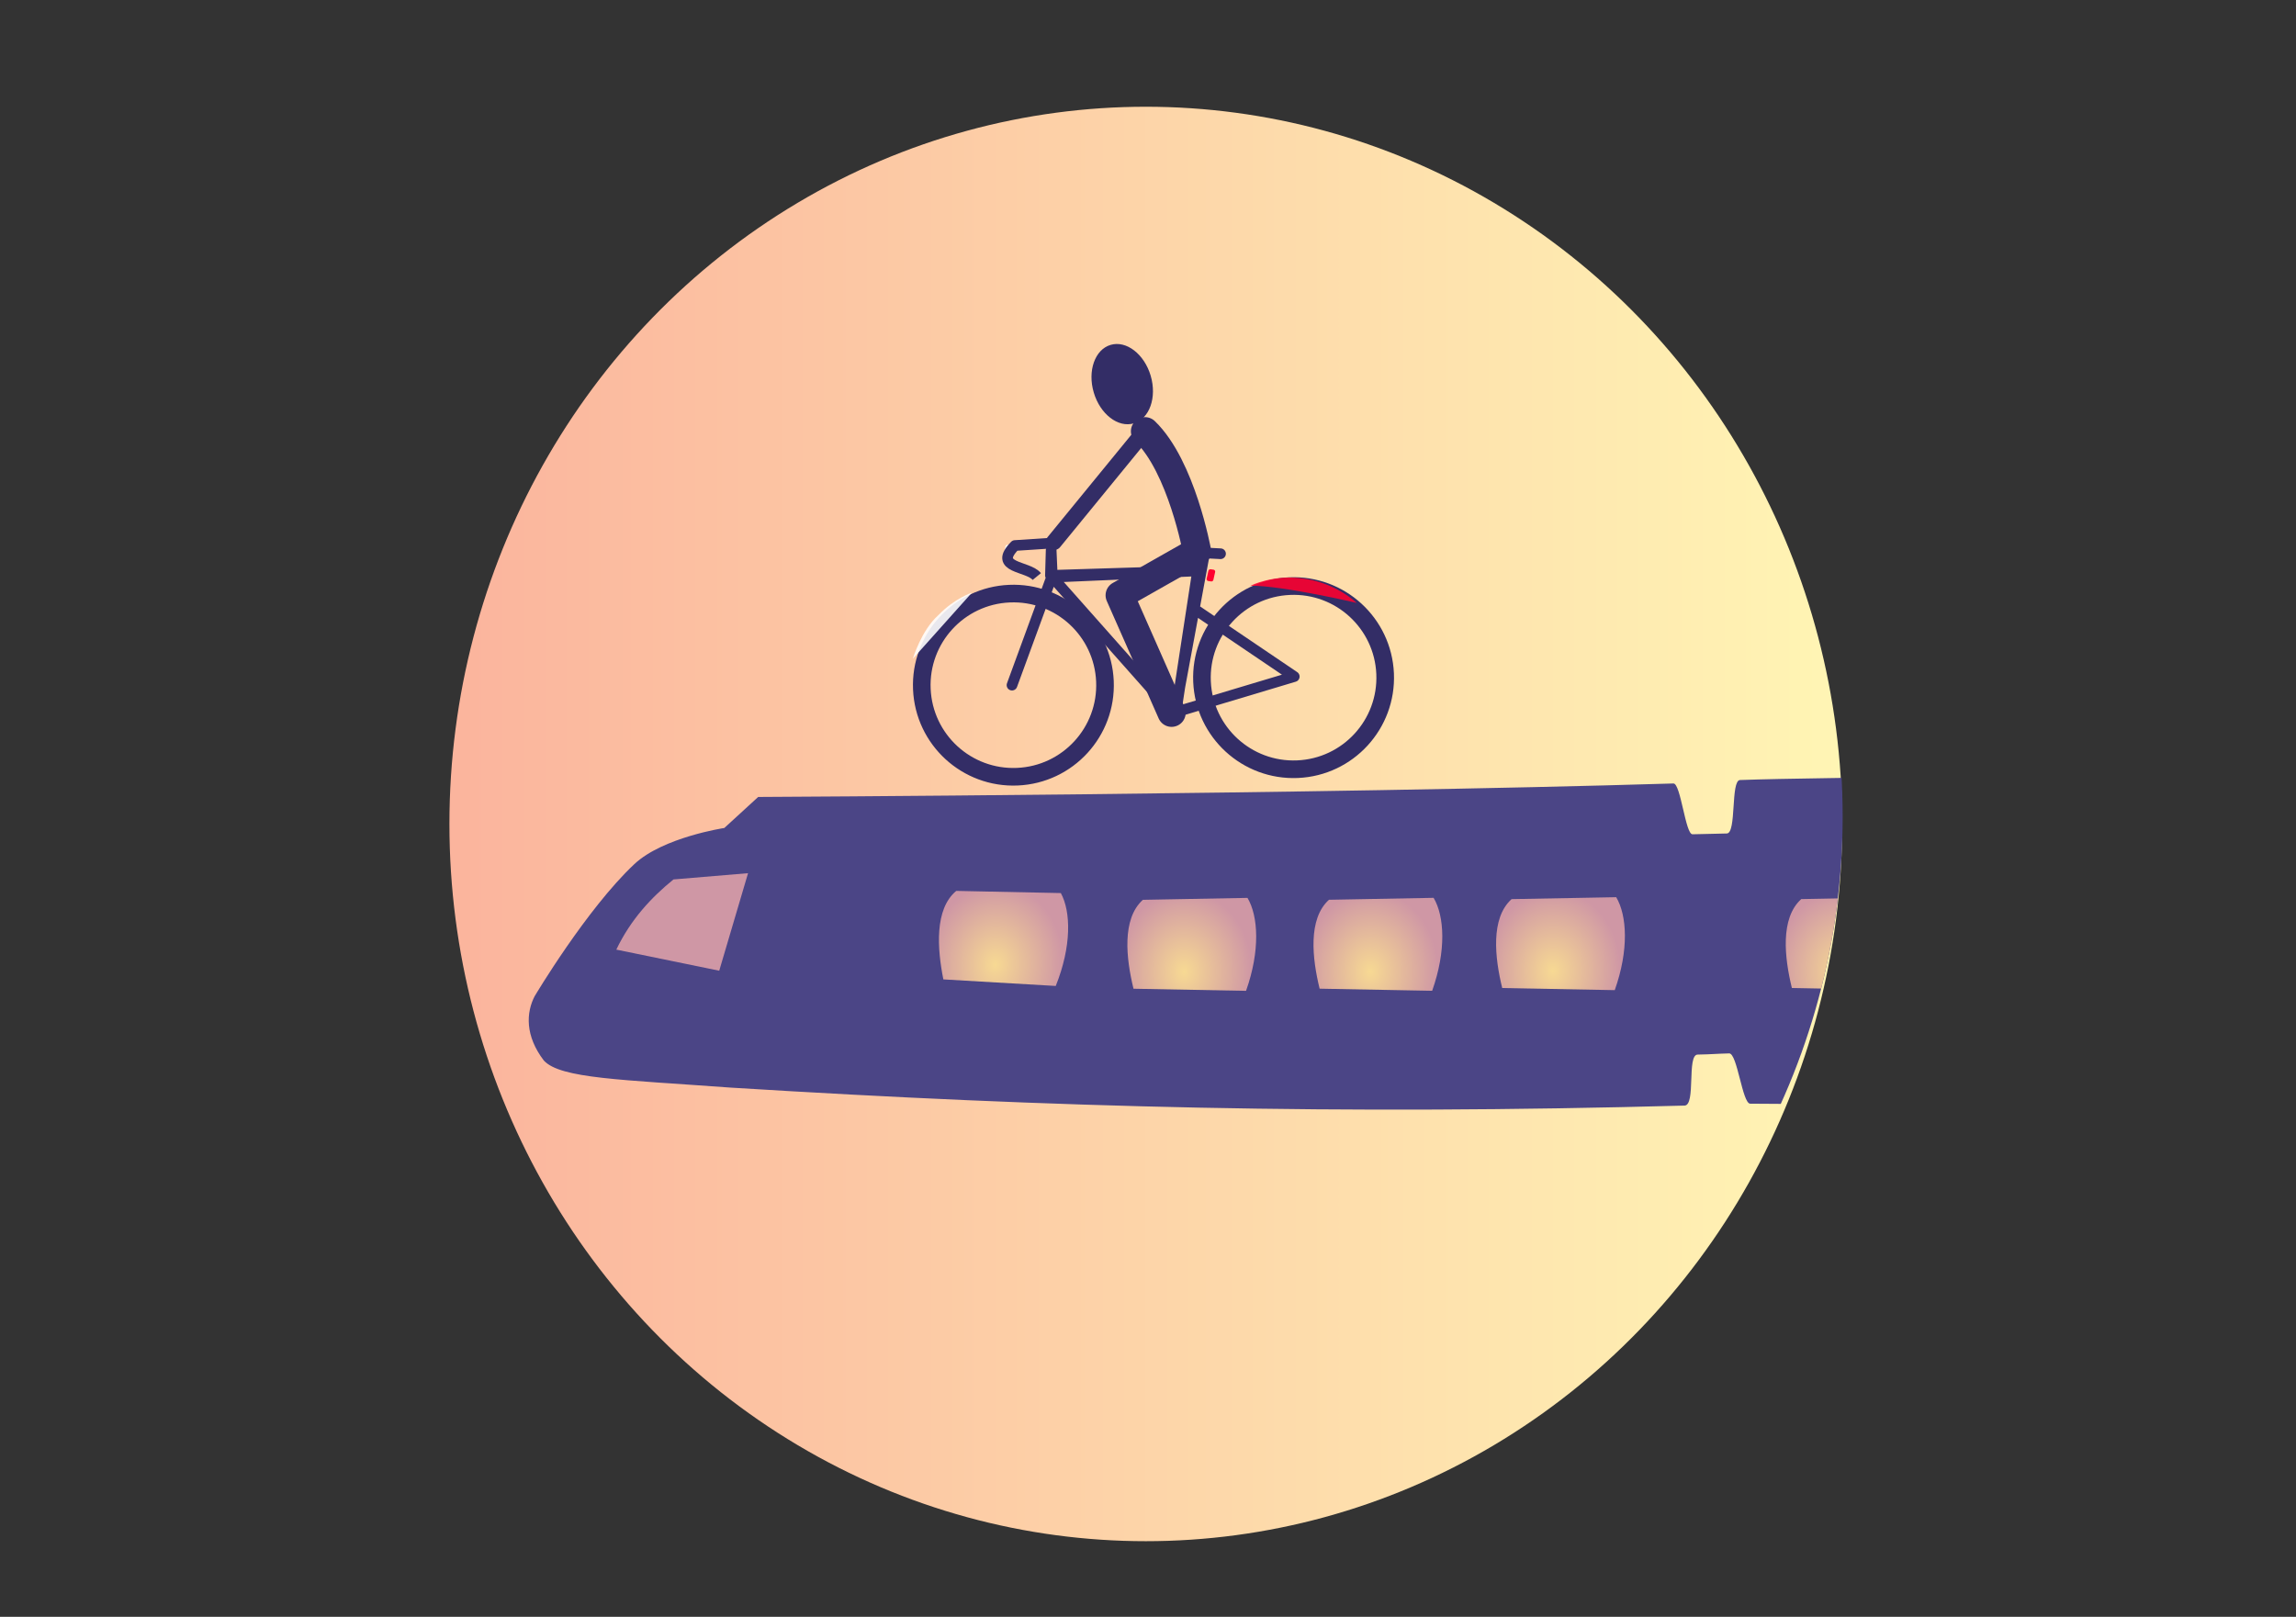 <?xml version="1.0" encoding="UTF-8" standalone="no"?>
<svg
   xmlns:dc="http://purl.org/dc/elements/1.1/"
   xmlns:cc="http://creativecommons.org/ns#"
   xmlns:rdf="http://www.w3.org/1999/02/22-rdf-syntax-ns#"
   xmlns:svg="http://www.w3.org/2000/svg"
   xmlns="http://www.w3.org/2000/svg"
   xmlns:xlink="http://www.w3.org/1999/xlink"
   xmlns:sodipodi="http://sodipodi.sourceforge.net/DTD/sodipodi-0.dtd"
   xmlns:inkscape="http://www.inkscape.org/namespaces/inkscape"
   inkscape:export-ydpi="400.04999"
   inkscape:export-xdpi="400.04999"
   inkscape:export-filename="/root/ecolab-climat/source/images/dessin-nosgestesclimat.png"
   sodipodi:docname="logo.svg"
   inkscape:version="1.0.1 (3bc2e813f5, 2020-09-07)"
   id="svg8"
   version="1.1"
   viewBox="0 0 220.071 155"
   height="155mm"
   width="220.071mm">
  <rect x="0" y="0" width="220.071" height="155" fill="#333333" stroke="none"/>
  <defs
     id="defs2">
    <inkscape:perspective
       id="perspective1227"
       inkscape:persp3d-origin="272.8589 : 330.65891 : 1"
       inkscape:vp_z="321.15472 : -6.7906047e-14 : 0"
       inkscape:vp_y="0 : -3885.4377 : 0"
       inkscape:vp_x="254.07108 : 288.60433 : 1"
       sodipodi:type="inkscape:persp3d" />
    <linearGradient
       id="linearGradient994-6"
       inkscape:collect="always">
      <stop
         id="stop990"
         offset="0"
         style="stop-color:#f3c965;stop-opacity:1;" />
      <stop
         id="stop992"
         offset="1"
         style="stop-color:#ffffff;stop-opacity:1" />
    </linearGradient>
    <inkscape:perspective
       id="perspective901"
       inkscape:persp3d-origin="73.999995 : 56.33333 : 1"
       inkscape:vp_z="71.355529 : 1.7477064e-14 : 0"
       inkscape:vp_y="0 : 999.99994 : 0"
       inkscape:vp_x="69.825635 : 67.156969 : 1"
       sodipodi:type="inkscape:persp3d" />
    <linearGradient
       gradientTransform="matrix(0.563,0,0,0.898,31.67,-20.954)"
       inkscape:collect="always"
       xlink:href="#linearGradient994-6"
       id="linearGradient998-8"
       gradientUnits="userSpaceOnUse"
       x1="152.631"
       y1="102.828"
       x2="153.315"
       y2="119.917" />
    <linearGradient
       inkscape:collect="always"
       xlink:href="#linearGradient994"
       id="linearGradient2486"
       x1="75.091"
       y1="101.008"
       x2="83.263"
       y2="101.008"
       gradientUnits="userSpaceOnUse"
       gradientTransform="matrix(16.335,0,0,16.335,-1228.199,-1572.124)" />
    <linearGradient
       inkscape:collect="always"
       id="linearGradient994">
      <stop
         style="stop-color:#fbb49d;stop-opacity:1"
         offset="0"
         id="stop1726" />
      <stop
         style="stop-color:#fff5b4;stop-opacity:1"
         offset="1"
         id="stop1728" />
    </linearGradient>
    <radialGradient
       inkscape:collect="always"
       xlink:href="#linearGradient3063"
       id="radialGradient3065"
       cx="79.693"
       cy="104.509"
       fx="79.693"
       fy="104.509"
       r="0.724"
       gradientTransform="matrix(1.055,-0.023,0.027,1.257,-7.248,-24.992)"
       gradientUnits="userSpaceOnUse" />
    <linearGradient
       inkscape:collect="always"
       id="linearGradient3063">
      <stop
         style="stop-color:#f7d993;stop-opacity:1"
         offset="0"
         id="stop3059" />
      <stop
         style="stop-color:#cf97a5;stop-opacity:1"
         offset="1"
         id="stop3061" />
    </linearGradient>
    <radialGradient
       inkscape:collect="always"
       xlink:href="#linearGradient3063"
       id="radialGradient3065-6"
       cx="79.693"
       cy="104.509"
       fx="79.693"
       fy="104.509"
       r="0.724"
       gradientTransform="matrix(1.053,-0.065,0.077,1.255,-8.108,-21.75)"
       gradientUnits="userSpaceOnUse" />
    <radialGradient
       inkscape:collect="always"
       xlink:href="#linearGradient3063"
       id="radialGradient3065-6-1"
       cx="79.693"
       cy="104.509"
       fx="79.693"
       fy="104.509"
       r="0.724"
       gradientTransform="matrix(1.053,-0.065,0.077,1.255,-6.062,-21.947)"
       gradientUnits="userSpaceOnUse" />
    <radialGradient
       inkscape:collect="always"
       xlink:href="#linearGradient3063"
       id="radialGradient3065-6-2"
       cx="79.693"
       cy="104.509"
       fx="79.693"
       fy="104.509"
       r="0.724"
       gradientTransform="matrix(1.053,-0.065,0.077,1.255,-10.193,-21.554)"
       gradientUnits="userSpaceOnUse" />
    <radialGradient
       inkscape:collect="always"
       xlink:href="#linearGradient3063"
       id="radialGradient3065-6-1-7"
       cx="79.693"
       cy="104.509"
       fx="79.693"
       fy="104.509"
       r="0.724"
       gradientTransform="matrix(1.053,-0.065,0.077,1.255,-2.818,-22.25)"
       gradientUnits="userSpaceOnUse" />
    <clipPath
       clipPathUnits="userSpaceOnUse"
       id="clipPath2747">
      <circle
         style="fill:none;stroke:#000000;stroke-width:0.117;stroke-linejoin:round;stroke-miterlimit:4;stroke-dasharray:none;stroke-opacity:1;paint-order:markers stroke fill"
         id="circle2749"
         cx="71.263"
         cy="109.82"
         r="7.867"
         transform="rotate(-5.329)" />
    </clipPath>
  </defs>
  <sodipodi:namedview
     fit-margin-bottom="0"
     fit-margin-right="0"
     fit-margin-left="0"
     fit-margin-top="0"
     inkscape:window-maximized="1"
     inkscape:window-y="27"
     inkscape:window-x="72"
     inkscape:window-height="1016"
     inkscape:window-width="1848"
     width="148mm"
     units="mm"
     showgrid="false"
     inkscape:document-rotation="0"
     inkscape:current-layer="layer1"
     inkscape:document-units="mm"
     inkscape:cy="285.06627"
     inkscape:cx="469.00897"
     inkscape:zoom="0.70710678"
     inkscape:pageshadow="2"
     inkscape:pageopacity="0.0"
     borderopacity="1.0"
     bordercolor="#666666"
     pagecolor="#ffffff"
     id="base"
     showguides="false" />
  <g
     style="display:inline;opacity:1"
     inkscape:label="ciel"
     id="layer12"
     inkscape:groupmode="layer" />
  <g
     style="opacity:1"
     transform="translate(44.653,1.13)"
     id="layer1"
     inkscape:groupmode="layer"
     inkscape:label="infra">
    <ellipse
       style="opacity:1;fill:url(#linearGradient2486);fill-opacity:1;stroke:none;stroke-width:93.503;stroke-linejoin:round;paint-order:markers stroke fill"
       id="path2466"
       cx="65.173"
       cy="77.862"
       rx="66.749"
       ry="68.759"
       inkscape:export-xdpi="57.07"
       inkscape:export-ydpi="57.07" />
    <g
       id="g2935"
       transform="matrix(8.482,0.791,-0.791,8.482,-542.148,-858.384)"
       clip-path="url(#clipPath2747)"
       inkscape:export-xdpi="57.07"
       inkscape:export-ydpi="57.07">
      <g
         id="g3186">
        <g
           id="g2899"
           transform="matrix(1.31,0.008,-0.008,1.31,-25.598,-33.502)">
          <g
             id="g2891">
            <path
               style="opacity:1;fill:#4b4586;fill-opacity:1;stroke:none;stroke-width:0.202px;stroke-linecap:butt;stroke-linejoin:miter;stroke-opacity:1"
               d="m 77.074,105.54 c 0,0 0.367,-0.785 0.738,-1.21 0.222,-0.254 0.738,-0.385 0.738,-0.385 l 0.263,-0.294 c 0,0 4.786,-0.499 7.811,-0.893 0.062,-0.008 0.146,0.426 0.206,0.418 0.09,-0.012 0.206,-0.024 0.293,-0.036 0.084,-0.011 -0.014,-0.457 0.067,-0.468 0.773,-0.106 2.573,-0.268 3.535,-0.498 1.434,-0.343 0.075,2.783 0.075,2.783 0,0 -1.506,0.323 -3.248,0.473 -0.067,0.006 -0.153,-0.42 -0.222,-0.412 -0.127,0.016 -0.135,0.021 -0.269,0.037 -0.094,0.011 0.03,0.434 -0.068,0.447 -2.948,0.374 -5.388,0.554 -8.171,0.657 -0.935,0.024 -1.46,0.068 -1.617,-0.073 -0.182,-0.195 -0.193,-0.394 -0.132,-0.545 z"
               id="path2840"
               sodipodi:nodetypes="csccssssscssssccc" />
          </g>
        </g>
        <path
           style="opacity:1;fill:#f5aeae;fill-opacity:0.78;stroke:none;stroke-width:0.38px;stroke-linecap:butt;stroke-linejoin:miter;stroke-opacity:1"
           d="m 75.955,103.924 c -0.229,0.225 -0.436,0.491 -0.567,0.846 l 1.175,0.129 0.221,-1.123 z"
           id="path2844"
           sodipodi:nodetypes="ccccc" />
      </g>
      <path
         style="opacity:1;fill:url(#radialGradient3065);fill-opacity:1;stroke:none;stroke-width:0.38px;stroke-linecap:butt;stroke-linejoin:miter;stroke-opacity:1"
         d="m 79.135,103.757 c -0.227,0.227 -0.152,0.671 -0.052,1.005 l 1.266,-0.044 c 0.137,-0.461 0.093,-0.848 -0.04,-1.046 z"
         id="path2844-7"
         sodipodi:nodetypes="ccccc" />
      <path
         style="opacity:1;fill:url(#radialGradient3065-6);fill-opacity:1;stroke:none;stroke-width:0.38px;stroke-linecap:butt;stroke-linejoin:miter;stroke-opacity:1"
         d="m 83.32,103.467 c -0.218,0.236 -0.126,0.677 -0.012,1.006 l 1.263,-0.094 c 0.118,-0.466 0.059,-0.851 -0.081,-1.043 z"
         id="path2844-7-26"
         sodipodi:nodetypes="ccccc" />
      <path
         style="opacity:1;fill:url(#radialGradient3065-6-1);fill-opacity:1;stroke:none;stroke-width:0.38px;stroke-linecap:butt;stroke-linejoin:miter;stroke-opacity:1"
         d="m 85.365,103.269 c -0.218,0.236 -0.126,0.677 -0.012,1.006 l 1.263,-0.094 c 0.118,-0.466 0.059,-0.851 -0.081,-1.043 z"
         id="path2844-7-26-9"
         sodipodi:nodetypes="ccccc" />
      <path
         style="opacity:1;fill:url(#radialGradient3065-6-2);fill-opacity:1;stroke:none;stroke-width:0.38px;stroke-linecap:butt;stroke-linejoin:miter;stroke-opacity:1"
         d="m 81.235,103.662 c -0.218,0.236 -0.126,0.677 -0.012,1.006 l 1.263,-0.094 c 0.118,-0.466 0.059,-0.851 -0.081,-1.043 z"
         id="path2844-7-26-3"
         sodipodi:nodetypes="ccccc" />
      <path
         style="opacity:1;fill:url(#radialGradient3065-6-1-7);fill-opacity:1;stroke:none;stroke-width:0.38px;stroke-linecap:butt;stroke-linejoin:miter;stroke-opacity:1"
         d="m 88.61,102.966 c -0.218,0.236 -0.126,0.677 -0.012,1.006 l 1.263,-0.094 c 0.118,-0.466 0.059,-0.851 -0.081,-1.043 z"
         id="path2844-7-26-9-2"
         sodipodi:nodetypes="ccccc" />
      <rect
         style="fill:#4b4586;fill-opacity:1;stroke:none;stroke-width:2.646;stroke-linecap:round;stroke-linejoin:round;stroke-opacity:1"
         id="rect3150"
         width="0.981"
         height="2.661"
         x="89.461"
         y="102.032"
         ry="0.438" />
    </g>
    <g
       id="g2959"
       transform="matrix(3.408,-0.43,0.43,3.408,-674.314,-360.673)"
       inkscape:export-xdpi="57.07"
       inkscape:export-ydpi="57.07">
      <path
         sodipodi:nodetypes="cccc"
         id="path1328"
         d="m 198.954,142.734 c 0.891,1.106 1.02,3.509 1.02,3.509 l -2.294,0.944 1.026,3.434"
         style="opacity:1;fill:none;stroke:#332d66;stroke-width:0.788px;stroke-linecap:round;stroke-linejoin:round;stroke-opacity:1"
         inkscape:connector-curvature="0" />
      <path
         id="path1337"
         d="m 198.859,142.81 -2.814,2.673"
         style="opacity:1;fill:none;stroke:#332d66;stroke-width:0.447;stroke-linecap:round;stroke-linejoin:round;stroke-miterlimit:4;stroke-dasharray:none;stroke-opacity:1"
         inkscape:connector-curvature="0" />
      <ellipse
         transform="rotate(-9.282)"
         ry="1.142"
         rx="0.828"
         cy="171.513"
         cx="173.09"
         id="path1339"
         style="opacity:1;fill:#332d66;fill-opacity:1;fill-rule:evenodd;stroke:none;stroke-width:0.447;stroke-linecap:round;stroke-linejoin:round;stroke-miterlimit:4;stroke-dasharray:none;stroke-opacity:1;paint-order:markers fill stroke" />
      <rect
         style="opacity:1;fill:#ff002f;fill-opacity:1;stroke:none;stroke-width:1.121;stroke-linecap:round;stroke-miterlimit:4;stroke-dasharray:none"
         id="rect3300"
         width="0.191"
         height="0.335"
         x="-238.463"
         y="-86.582"
         ry="0.054"
         transform="matrix(-0.962,-0.275,0.336,-0.942,0,0)" />
      <rect
         style="opacity:1;fill:#ffffff;fill-opacity:1;stroke:none;stroke-width:1.121;stroke-linecap:round;stroke-miterlimit:4;stroke-dasharray:none"
         id="rect3300-3"
         width="0.191"
         height="0.335"
         x="-232.778"
         y="-86.77"
         ry="0.054"
         transform="matrix(-0.962,-0.275,0.336,-0.942,0,0)" />
      <g
         transform="matrix(2.97,0.245,-0.245,2.97,-360.154,-296.62)"
         id="g1335"
         style="fill:none;fill-opacity:1;stroke:#332d66;stroke-opacity:1">
        <path
           transform="translate(44.653,1.13)"
           style="fill:none;fill-opacity:1;stroke:#332d66;stroke-width:0.1;stroke-linecap:butt;stroke-linejoin:round;stroke-miterlimit:4;stroke-dasharray:none;stroke-opacity:1"
           d="m 153.538,131.385 -0.354,0.008 c -0.22,0.206 0.113,0.193 0.192,0.299"
           id="path1326"
           sodipodi:nodetypes="ccc"
           inkscape:connector-curvature="0" />
        <circle
           style="fill:none;fill-opacity:1;fill-rule:evenodd;stroke:#332d66;stroke-width:0.165;stroke-miterlimit:4;stroke-dasharray:none;stroke-opacity:1"
           id="path1307"
           cx="197.766"
           cy="133.829"
           r="0.858" />
        <circle
           r="0.858"
           cy="133.872"
           cx="200.39"
           id="path1307-5"
           style="fill:none;fill-opacity:1;fill-rule:evenodd;stroke:#332d66;stroke-width:0.165;stroke-miterlimit:4;stroke-dasharray:none;stroke-opacity:1" />
        <path
           style="fill:none;fill-opacity:1;stroke:#332d66;stroke-width:0.1;stroke-linecap:round;stroke-linejoin:round;stroke-miterlimit:4;stroke-dasharray:none;stroke-opacity:1;paint-order:markers fill stroke"
           d="m 197.753,133.828 0.421,-1.011 -4e-5,-0.236 -0.017,0.236 1.398,0.017 0.017,-0.185 -0.303,1.533 -1.095,-1.348 h 1.381 l -0.067,0.354 0.909,0.674 -1.129,0.286 0.337,-1.465 -0.202,-0.034 0.354,0.034"
           id="path1324"
           sodipodi:nodetypes="ccccccccccccccc"
           inkscape:connector-curvature="0" />
      </g>
      <path
         style="opacity:0.89;fill:#ff002f;fill-opacity:0.99;stroke:none;stroke-width:0.767px;stroke-linecap:butt;stroke-linejoin:miter;stroke-opacity:1"
         d="m 201.334,147.378 c 0.91,0.114 2.879,0.848 2.879,0.848 0,0 -0.517,-0.656 -1.46,-0.878 -0.762,-0.195 -1.418,0.03 -1.418,0.03 z"
         id="path3307"
         inkscape:connector-curvature="0"
         sodipodi:nodetypes="ccccc" />
      <path
         style="opacity:0.89;fill:#ffffff;fill-opacity:1;stroke:none;stroke-width:0.36px;stroke-linecap:butt;stroke-linejoin:miter;stroke-opacity:1"
         d="m 193.596,146.6 -1.864,1.621 c 0,0 0.332,-0.757 0.86,-1.118 0.513,-0.415 1.004,-0.503 1.004,-0.503 z"
         id="path3342"
         inkscape:connector-curvature="0"
         sodipodi:nodetypes="cccc" />
    </g>
  </g>
  <g
     inkscape:label="foret"
     id="layer10"
     inkscape:groupmode="layer" />
  <g
     style="display:inline"
     inkscape:label="avion"
     id="layer7"
     inkscape:groupmode="layer" />
  <g
     style="opacity:1"
     inkscape:label="nuages"
     id="layer9"
     inkscape:groupmode="layer" />
  <g
     inkscape:label="véhicules"
     id="layer5"
     inkscape:groupmode="layer" />
  <g
     transform="translate(44.653,1.13)"
     inkscape:label="skyline"
     id="layer4"
     inkscape:groupmode="layer">
    <g
       inkscape:groupmode="layer"
       id="layer16"
       inkscape:label="train" />
  </g>
  <g
     transform="translate(44.653,1.13)"
     style="display:inline;opacity:1"
     inkscape:label="immeubles"
     id="layer3"
     inkscape:groupmode="layer" />
  <g
     inkscape:label="arbres"
     id="layer6"
     inkscape:groupmode="layer" />
  <g
     inkscape:label="champs"
     id="layer11"
     inkscape:groupmode="layer" />
  <g
     transform="translate(44.653,1.13)"
     style="display:none;opacity:0.232"
     inkscape:label="sketch"
     id="layer2"
     inkscape:groupmode="layer">
    <path
       id="path950"
       d="M 46.995,91.91 46.209,91.386"
       style="fill:none;stroke:#000000;stroke-width:0.233px;stroke-linecap:butt;stroke-linejoin:miter;stroke-opacity:1"
       inkscape:connector-curvature="0" />
    <path
       id="path952"
       d="m 46.209,91.386 c -0.175,0.349 -0.873,0.873 -0.524,1.048 0.349,0.175 0.349,-0.699 0.524,-1.048"
       style="fill:none;stroke:#000000;stroke-width:0.233px;stroke-linecap:butt;stroke-linejoin:miter;stroke-opacity:1"
       inkscape:connector-curvature="0" />
    <path
       id="path954"
       d="M 175.066,44.956 48.733,89.616"
       style="fill:none;stroke:#000000;stroke-width:0.272px;stroke-linecap:butt;stroke-linejoin:miter;stroke-opacity:1"
       inkscape:connector-curvature="0" />
    <path
       id="path956"
       d="M 175.066,23.544 48.733,89.616"
       style="fill:none;stroke:#000000;stroke-width:0.272px;stroke-linecap:butt;stroke-linejoin:miter;stroke-opacity:1"
       inkscape:connector-curvature="0" />
    <path
       id="path958"
       d="M 175.066,152.324 49.651,90.228"
       style="fill:none;stroke:#000000;stroke-width:0.272px;stroke-linecap:butt;stroke-linejoin:miter;stroke-opacity:1"
       inkscape:connector-curvature="0" />
    <path
       id="path960"
       d="M 72.898,172.513 48.733,89.616"
       style="fill:none;stroke:#000000;stroke-width:0.272px;stroke-linecap:butt;stroke-linejoin:miter;stroke-opacity:1"
       inkscape:connector-curvature="0" />
    <path
       id="path962"
       d="M 29.768,173.736 49.651,90.228"
       style="fill:none;stroke:#000000;stroke-width:0.272px;stroke-linecap:butt;stroke-linejoin:miter;stroke-opacity:1"
       inkscape:connector-curvature="0" />
    <path
       id="path964"
       d="M -38.14,155.383 49.651,90.228"
       style="fill:none;stroke:#000000;stroke-width:0.272px;stroke-linecap:butt;stroke-linejoin:miter;stroke-opacity:1"
       inkscape:connector-curvature="0" />
    <path
       id="path966"
       d="M -50.682,104.605 48.733,89.616"
       style="fill:none;stroke:#000000;stroke-width:0.272px;stroke-linecap:butt;stroke-linejoin:miter;stroke-opacity:1"
       inkscape:connector-curvature="0" />
    <path
       id="path968"
       d="m -50.07,74.934 98.803,14.683"
       style="fill:none;stroke:#000000;stroke-width:0.272px;stroke-linecap:butt;stroke-linejoin:miter;stroke-opacity:1"
       inkscape:connector-curvature="0" />
    <path
       id="path970"
       d="M -37.222,30.579 48.733,89.616"
       style="fill:none;stroke:#000000;stroke-width:0.272px;stroke-linecap:butt;stroke-linejoin:miter;stroke-opacity:1"
       inkscape:connector-curvature="0" />
    <path
       id="path974"
       d="M 185.772,136.418 49.651,90.228"
       style="fill:none;stroke:#000000;stroke-width:0.272px;stroke-linecap:butt;stroke-linejoin:miter;stroke-opacity:1"
       inkscape:connector-curvature="0" />
    <path
       id="path1026"
       d="M 137.152,112.76 49.651,90.228"
       style="fill:none;stroke:#000000;stroke-width:0.272px;stroke-linecap:butt;stroke-linejoin:miter;stroke-opacity:1"
       inkscape:connector-curvature="0" />
    <path
       id="path2585"
       d="M -61.687,134.983 48.733,89.616"
       style="fill:none;stroke:#000000;stroke-width:0.272px;stroke-linecap:butt;stroke-linejoin:miter;stroke-opacity:1"
       inkscape:connector-curvature="0" />
  </g>
  <g
     inkscape:groupmode="layer"
     id="layer8"
     inkscape:label="oiseaux" />
  <g
     inkscape:groupmode="layer"
     id="layer13"
     inkscape:label="vache">
    <g
       inkscape:groupmode="layer"
       id="layer14"
       inkscape:label="lumière" />
  </g>
</svg>
